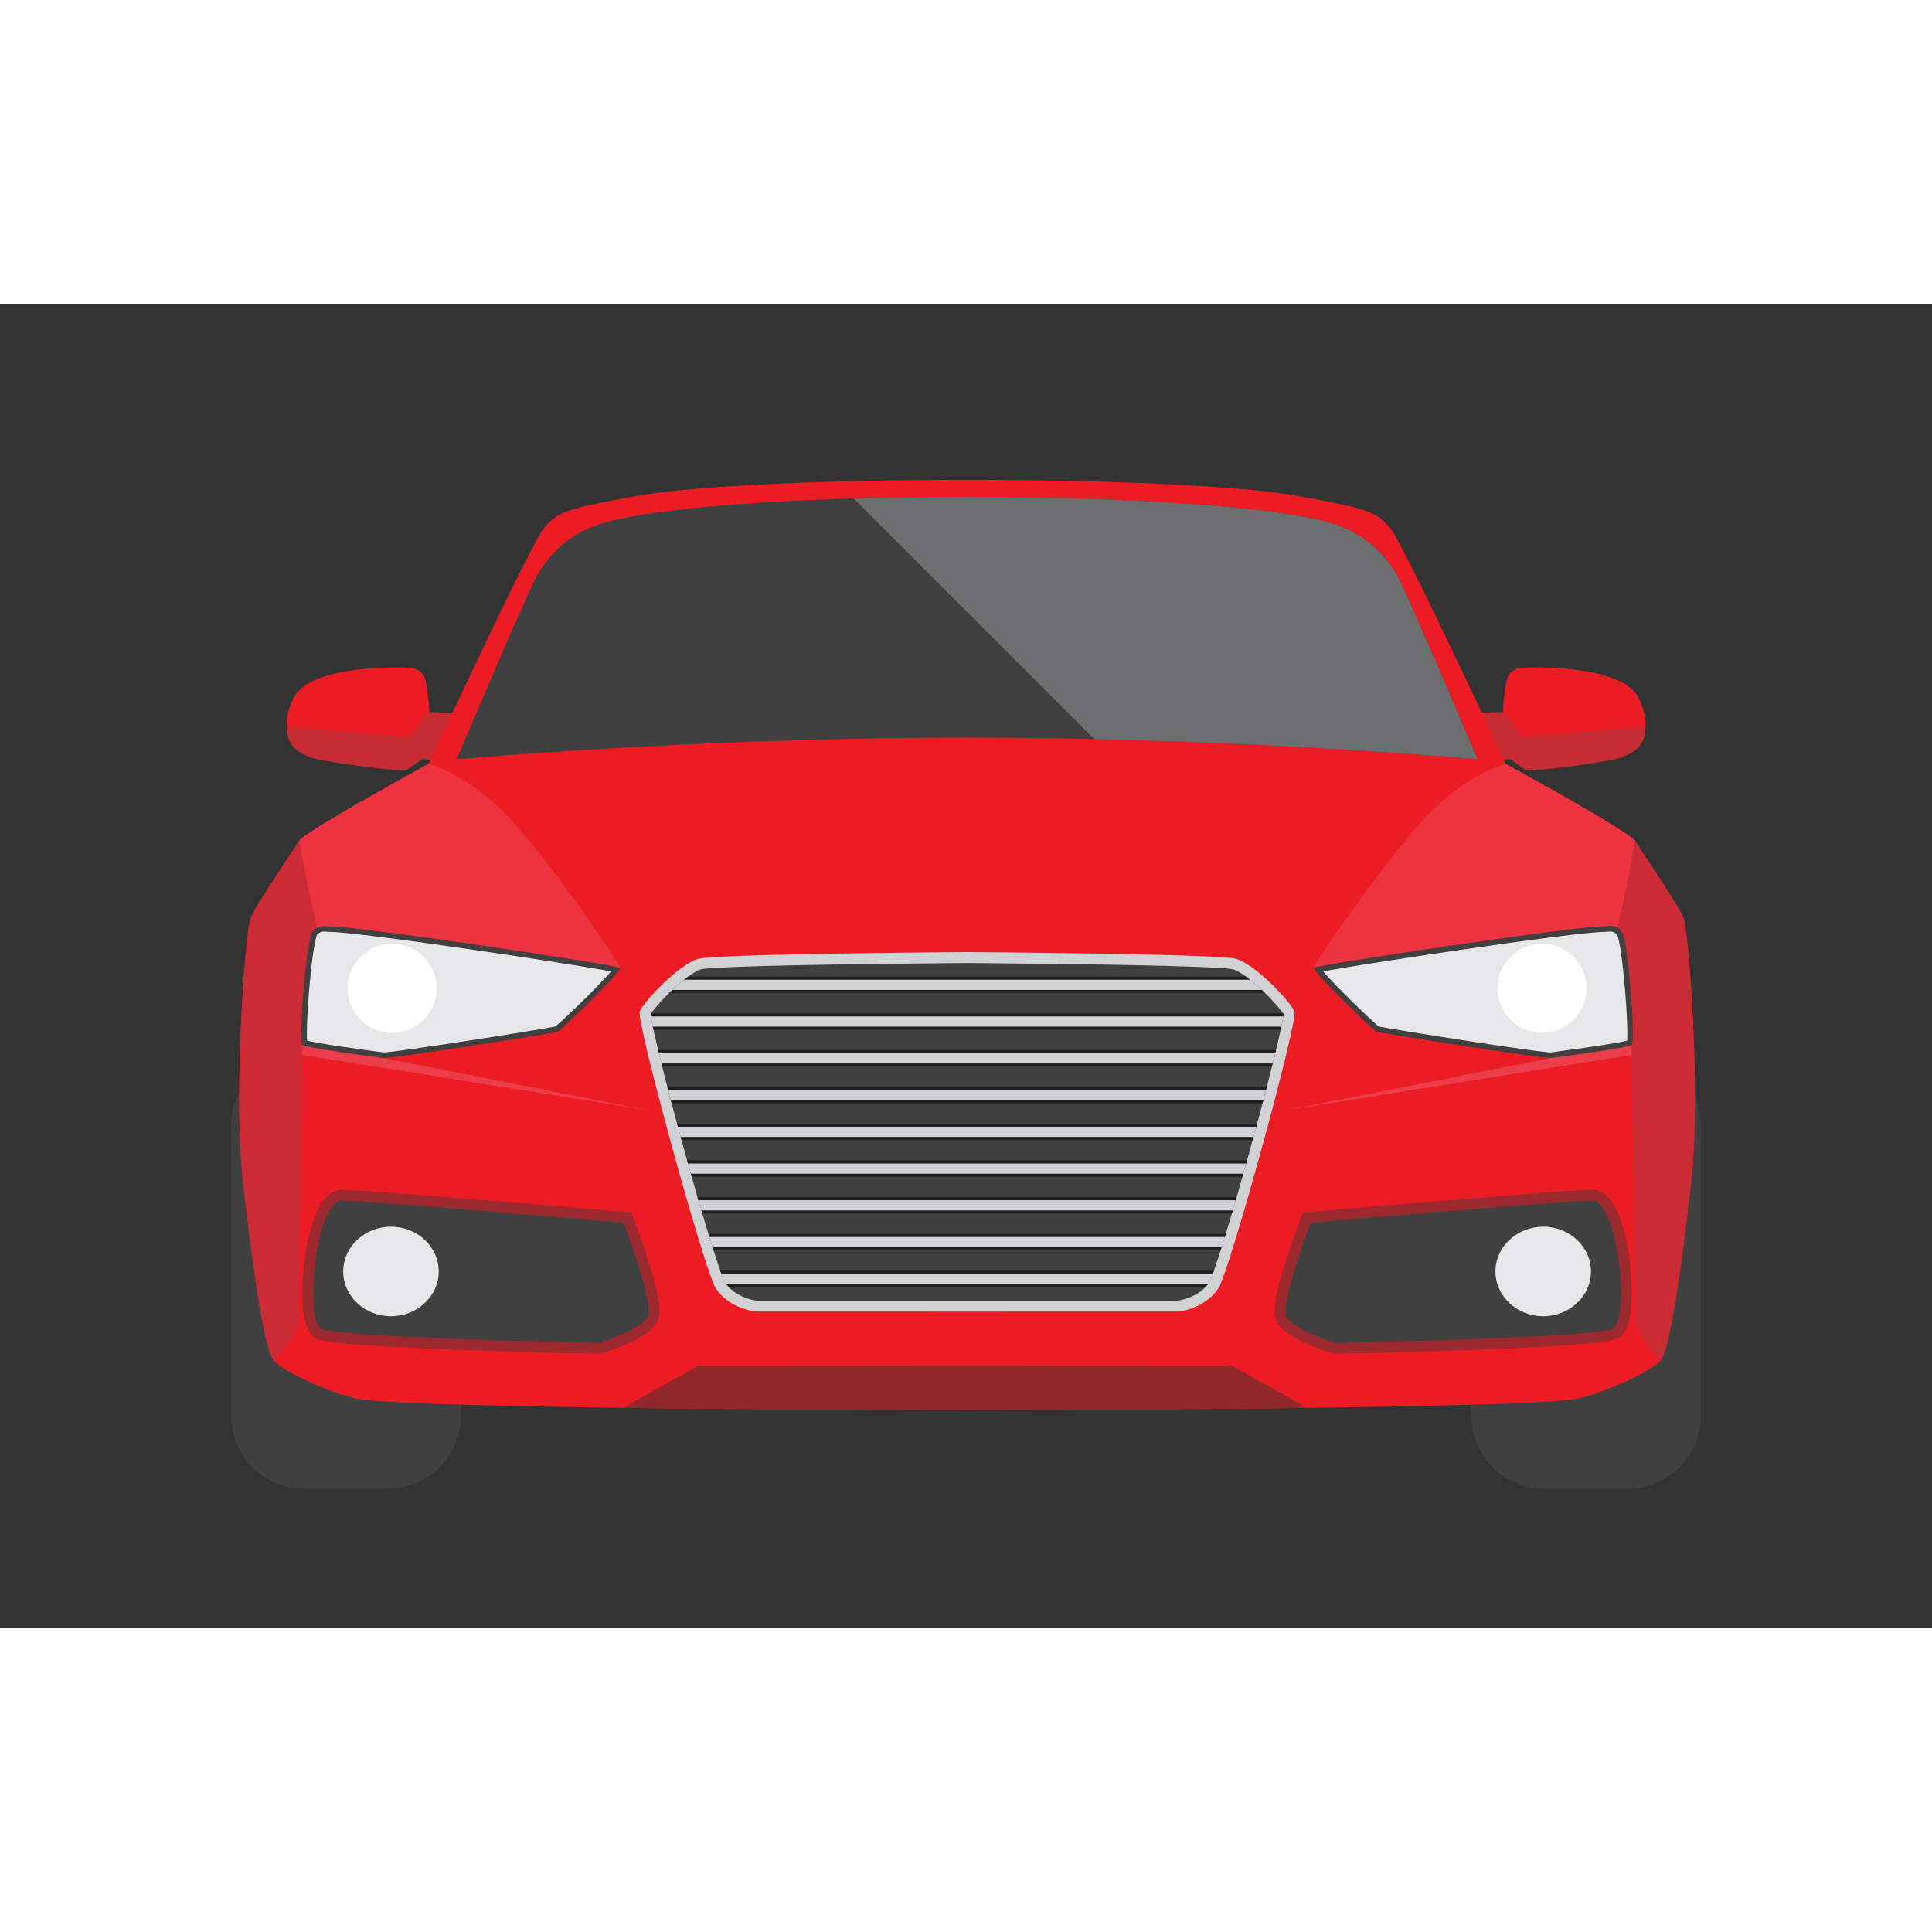 <?xml version="1.0" encoding="UTF-8" standalone="no"?><!DOCTYPE svg PUBLIC "-//W3C//DTD SVG 1.1//EN" "http://www.w3.org/Graphics/SVG/1.1/DTD/svg11.dtd"><svg width="500" height="500" viewBox="0 0 305 209" version="1.1" xmlns="http://www.w3.org/2000/svg" xmlns:xlink="http://www.w3.org/1999/xlink" xml:space="preserve" xmlns:serif="http://www.serif.com/" style="fill-rule:evenodd;clip-rule:evenodd;stroke-miterlimit:22.926;"><rect x="0" y="0" width="305" height="209" fill="#333333" stroke="none"/><rect id="Artboard1" x="0" y="0" width="304.945" height="208.037" style="fill:none;"/><g id="BACKGROUND"></g><g><g id="OBJECTS"><path d="M48.016,118.209l13.216,0c6.34,0 11.528,5.187 11.528,11.528l0,45.755c0,6.34 -5.188,11.527 -11.528,11.527l-13.216,0c-6.34,0 -11.528,-5.187 -11.528,-11.527l0,-45.755c0,-6.341 5.188,-11.528 11.528,-11.528" style="fill:#404041;"/><path d="M243.771,118.209l13.216,0c6.34,0 11.528,5.187 11.528,11.528l0,45.755c0,6.34 -5.188,11.527 -11.528,11.527l-13.216,0c-6.341,0 -11.528,-5.187 -11.528,-11.527l0,-45.755c0,-6.341 5.187,-11.528 11.528,-11.528" style="fill:#404041;"/><path d="M237.271,64.418c0,0 0.264,-5.09 0.976,-5.907c0.712,-0.818 1.45,-1.055 2.004,-1.082c4.403,-0.209 15.914,0.076 18.329,4.616c0.659,1.239 1.372,3.006 1.134,5.406c-0.237,2.4 -1.661,3.217 -3.455,4.035c-1.793,0.818 -14.478,2.347 -15.164,2.136c-0.685,-0.211 -2.663,-1.793 -2.663,-1.793l-3.587,0.237l-2.716,-7.542l5.142,-0.106Z" style="fill:#c52c34;"/><path d="M237.271,64.418c0,0 0.264,-5.09 0.976,-5.907c0.712,-0.818 1.45,-1.055 2.004,-1.082c4.403,-0.209 15.914,0.076 18.329,4.616c0.587,1.103 1.216,2.625 1.179,4.639l-19.3,1.699l-3.188,-3.965Z" style="fill:#ec1c24;"/><path d="M67.756,64.418c0,0 -0.263,-5.09 -0.976,-5.907c-0.712,-0.818 -1.45,-1.055 -2.004,-1.082c-4.402,-0.209 -15.914,0.076 -18.329,4.616c-0.659,1.239 -1.371,3.006 -1.134,5.406c0.237,2.4 1.661,3.217 3.455,4.035c1.793,0.818 14.478,2.347 15.164,2.136c0.685,-0.211 2.664,-1.793 2.664,-1.793l3.586,0.237l2.717,-7.542l-5.143,-0.106Z" style="fill:#c52c34;"/><path d="M67.756,64.418c0,0 -0.263,-5.09 -0.976,-5.907c-0.712,-0.818 -1.45,-1.055 -2.004,-1.082c-4.402,-0.209 -15.914,0.076 -18.329,4.616c-0.587,1.103 -1.216,2.625 -1.179,4.639l19.301,1.699l3.187,-3.965Z" style="fill:#ec1c24;"/><path d="M100.282,30.33c-11.077,2.005 -12.237,2.532 -14.347,4.958c-2.109,2.426 -18.276,37.291 -18.276,37.291c0,0 -19.49,10.654 -20.439,12.184c-0.949,1.529 -6.963,10.285 -7.701,12.289c-0.738,2.005 -2.743,27.322 -1.161,41.458c1.583,14.135 3.376,26.477 4.853,28.271c1.477,1.793 9.072,5.169 13.08,6.013c11.226,2.363 181.534,2.363 192.759,0c4.009,-0.844 11.604,-4.22 13.081,-6.013c1.477,-1.794 3.27,-14.136 4.852,-28.271c1.583,-14.136 -0.422,-39.453 -1.16,-41.458c-0.739,-2.004 -6.752,-10.76 -7.701,-12.289c-0.95,-1.53 -20.439,-12.184 -20.439,-12.184c0,0 -16.167,-34.865 -18.277,-37.291c-2.109,-2.426 -3.27,-2.953 -14.346,-4.958c-19.011,-3.44 -85.768,-3.44 -104.778,0" style="fill:#ec1c24;"/><path d="M98.476,174.253c32.014,0.414 75.628,0.416 107.785,0.008c-4.343,-2.569 -11.862,-6.681 -11.862,-6.681l-42.037,-0.053l-42.038,0.053c0,0 -7.504,4.103 -11.848,6.673" style="fill:#91272b;"/><path d="M49.284,83.184c-1.134,0.741 -1.895,1.306 -2.064,1.578c-0.95,1.53 -6.963,10.286 -7.701,12.29c-0.739,2.004 -2.743,27.322 -1.161,41.457c1.583,14.136 3.376,26.478 4.853,28.272c0,0 3.921,-4.048 3.921,-6.369c0,-2.321 0.613,-43.449 0.613,-43.449c0,0 8.353,-24.486 8.353,-25.541c0,-0.521 -3.341,-4.409 -6.814,-8.238" style="fill:#ca2b35;"/><path d="M256.058,83.184c1.133,0.741 1.895,1.306 2.064,1.578c0.95,1.53 6.963,10.286 7.701,12.29c0.739,2.004 2.743,27.322 1.161,41.457c-1.582,14.136 -3.376,26.478 -4.853,28.272c0,0 -3.921,-4.048 -3.921,-6.369c0,-2.321 -0.613,-43.449 -0.613,-43.449c0,0 -8.353,-24.486 -8.353,-25.541c0,-0.521 3.341,-4.409 6.814,-8.238" style="fill:#ca2b35;"/><path d="M152.671,106.016l0,-49.526l-80.583,15.377l-4.429,0.712c0,0 6.349,1.556 13.101,8.94c6.751,7.384 17.651,23.395 17.145,23.26c-0.505,-0.135 7.783,1.574 7.783,1.574l46.983,-0.337Z" style="fill:#ec1c24;"/><path d="M152.671,106.016l0,-49.526l80.583,15.377l4.429,0.712c0,0 -6.35,1.556 -13.101,8.94c-6.751,7.384 -17.651,23.395 -17.145,23.26c0.505,-0.135 -7.784,1.574 -7.784,1.574l-46.982,-0.337Z" style="fill:#ec1c24;"/><path d="M93.871,35.024c-5.525,2.034 -7.753,5.855 -8.861,7.384c-1.108,1.53 -12.923,29.458 -12.923,29.458c0,0 19.515,-1.74 44.305,-2.689c25.371,-0.972 47.187,-0.972 72.557,0c24.79,0.949 44.305,2.689 44.305,2.689c0,0 -11.815,-27.928 -12.923,-29.458c-1.107,-1.529 -3.354,-5.299 -8.861,-7.384c-15.823,-5.989 -100.656,-6.235 -117.599,0" style="fill:#404041;"/><path d="M53.83,114.577l-6.085,2.387l-0.024,1.571l54.423,8.701l-41.688,-8.215l-6.626,-4.444Z" style="fill:#eb3e4a;"/><path d="M251.511,114.577l6.085,2.387l0.024,1.571l-54.423,8.701l41.688,-8.215l6.626,-4.444Z" style="fill:#eb3e4a;"/><path d="M51.991,98.239c-0.95,-0.053 -1.635,-0.264 -2.637,0.791c-1.002,1.055 -2.269,17.458 -1.609,17.933c0.659,0.475 11.524,1.899 12.711,2.057c1.187,0.158 26.952,-3.903 27.586,-4.166c0.632,-0.264 10.39,-9.758 9.863,-10.075c-0.821,-0.492 -41.793,-6.68 -45.914,-6.54" style="fill:#404041;"/><path d="M50.03,99.594c-0.102,0.204 -0.203,0.677 -0.248,0.882c-0.142,0.654 -0.248,1.323 -0.344,1.985c-0.265,1.832 -0.453,3.688 -0.611,5.532c-0.16,1.862 -0.291,3.738 -0.356,5.607c-0.023,0.674 -0.04,1.353 -0.025,2.027c0.003,0.158 0.005,0.433 0.026,0.664c0.132,0.033 0.269,0.06 0.37,0.082c0.473,0.103 0.952,0.19 1.43,0.273c1.318,0.231 2.645,0.432 3.969,0.626c2.101,0.309 4.205,0.594 6.309,0.874c0.135,0.004 0.307,-0.017 0.44,-0.029c0.335,-0.03 0.669,-0.069 1.003,-0.109c1.054,-0.126 2.108,-0.271 3.16,-0.419c2.996,-0.42 5.988,-0.872 8.978,-1.333c3.029,-0.466 6.058,-0.943 9.082,-1.44c1.049,-0.172 2.099,-0.346 3.146,-0.529c0.326,-0.058 0.651,-0.115 0.976,-0.177c0.11,-0.021 0.234,-0.042 0.348,-0.069c0.17,-0.123 0.368,-0.309 0.514,-0.438c0.398,-0.353 0.789,-0.715 1.176,-1.079c1.083,-1.014 2.148,-2.05 3.2,-3.096c1.024,-1.018 2.044,-2.049 3.027,-3.106c0.295,-0.318 0.589,-0.639 0.873,-0.967c-0.412,-0.078 -0.825,-0.151 -1.237,-0.224c-1.75,-0.306 -3.506,-0.59 -5.262,-0.87c-5.074,-0.81 -10.158,-1.574 -15.244,-2.314c-4.856,-0.706 -9.72,-1.394 -14.589,-2.012c-1.763,-0.223 -3.531,-0.441 -5.3,-0.62c-0.595,-0.061 -1.192,-0.118 -1.789,-0.16c-0.334,-0.023 -0.696,-0.05 -1.031,-0.038l-0.039,0.001l-0.039,-0.003c-0.907,-0.05 -1.238,-0.213 -1.913,0.479" style="fill:#e6e7e8;"/><path d="M61.907,115.064c3.878,0 7.042,-3.163 7.042,-7.041c0,-3.879 -3.164,-7.042 -7.042,-7.042c-3.878,0 -7.041,3.163 -7.041,7.042c0,3.878 3.163,7.041 7.041,7.041" style="fill:#fff;"/><path d="M152.671,102.3c-0.004,0 -39.392,0.264 -42.398,1.055c-3.007,0.791 -8.703,6.804 -9.283,8.334c-0.58,1.529 10.232,41.035 12.025,43.725c1.794,2.69 5.222,3.639 6.646,3.639l33.01,0.001l33.01,-0.001c1.424,0 4.852,-0.949 6.646,-3.639c1.793,-2.69 12.605,-42.196 12.025,-43.725c-0.58,-1.53 -6.276,-7.543 -9.283,-8.334c-3.006,-0.791 -42.394,-1.055 -42.398,-1.055" style="fill:#d0d2d3;"/><path d="M152.671,104.023c-7.09,0.081 -14.176,0.131 -21.266,0.25c-4.537,0.077 -9.078,0.164 -13.613,0.319c-1.612,0.055 -3.226,0.116 -4.835,0.216c-0.61,0.038 -1.666,0.068 -2.246,0.213c-1.247,0.329 -3.279,2.067 -4.228,2.935c-0.925,0.846 -1.822,1.755 -2.644,2.702c-0.275,0.318 -0.856,0.989 -1.134,1.45c0.019,0.177 0.054,0.369 0.079,0.519c0.091,0.547 0.201,1.093 0.315,1.635c0.355,1.685 0.759,3.366 1.171,5.038c1.157,4.704 2.41,9.393 3.697,14.064c1.283,4.659 2.605,9.317 4.022,13.938c0.505,1.644 1.02,3.294 1.584,4.919c0.202,0.582 0.567,1.734 0.876,2.239c0.662,0.993 1.666,1.726 2.742,2.216c0.669,0.305 1.724,0.656 2.47,0.656l66.02,0c0.746,0 1.801,-0.351 2.471,-0.656c1.076,-0.49 2.08,-1.223 2.736,-2.208c0.315,-0.513 0.679,-1.665 0.881,-2.247c0.564,-1.625 1.08,-3.275 1.584,-4.919c1.418,-4.621 2.739,-9.279 4.023,-13.938c1.286,-4.671 2.539,-9.36 3.697,-14.064c0.411,-1.672 0.815,-3.353 1.17,-5.038c0.115,-0.542 0.225,-1.088 0.315,-1.635c0.025,-0.15 0.06,-0.342 0.08,-0.519c-0.279,-0.461 -0.859,-1.132 -1.135,-1.45c-0.821,-0.947 -1.718,-1.856 -2.643,-2.702c-0.949,-0.868 -2.981,-2.606 -4.227,-2.934c-0.581,-0.146 -1.637,-0.176 -2.247,-0.214c-1.609,-0.1 -3.224,-0.161 -4.835,-0.216c-4.535,-0.155 -9.076,-0.242 -13.614,-0.319c-7.09,-0.119 -14.176,-0.167 -21.266,-0.25" style="fill:#404041;"/><g><clipPath id="_clip1"><path d="M131.404,104.273c-4.537,0.077 -9.078,0.164 -13.613,0.319c-1.611,0.055 -3.226,0.116 -4.835,0.216c-0.61,0.038 -1.665,0.068 -2.245,0.212c-1.248,0.329 -3.28,2.068 -4.229,2.936c-0.925,0.845 -1.821,1.754 -2.643,2.702c-0.276,0.318 -0.856,0.988 -1.135,1.449c0.02,0.177 0.055,0.37 0.08,0.52c0.09,0.546 0.201,1.093 0.315,1.634c0.355,1.686 0.759,3.366 1.171,5.039c1.157,4.704 2.409,9.393 3.696,14.063c1.284,4.659 2.606,9.318 4.022,13.938c0.505,1.645 1.021,3.294 1.584,4.92c0.203,0.582 0.567,1.733 0.876,2.238c0.662,0.993 1.666,1.726 2.742,2.217c0.67,0.304 1.725,0.656 2.471,0.656l66.019,0c0.747,0 1.802,-0.352 2.472,-0.656c1.076,-0.491 2.08,-1.224 2.736,-2.208c0.314,-0.514 0.678,-1.665 0.881,-2.247c0.564,-1.626 1.08,-3.275 1.584,-4.92c1.417,-4.62 2.738,-9.279 4.022,-13.938c1.287,-4.67 2.54,-9.359 3.697,-14.063c0.411,-1.673 0.815,-3.353 1.171,-5.039c0.114,-0.541 0.225,-1.088 0.315,-1.634c0.025,-0.15 0.06,-0.343 0.079,-0.52c-0.278,-0.461 -0.858,-1.131 -1.135,-1.449c-0.821,-0.948 -1.718,-1.857 -2.642,-2.702c-0.95,-0.868 -2.982,-2.607 -4.228,-2.935c-0.581,-0.145 -1.637,-0.175 -2.247,-0.213c-1.608,-0.1 -3.224,-0.161 -4.834,-0.216c-4.536,-0.155 -9.077,-0.242 -13.614,-0.319c-7.09,-0.119 -14.177,-0.167 -21.267,-0.251c-7.089,0.082 -14.175,0.132 -21.266,0.251Z" clip-rule="nonzero"/></clipPath><g clip-path="url(#_clip1)"><rect x="91.54" y="106.414" width="122.262" height="2.11" style="fill:#d0d2d3;stroke:#231f20;stroke-width:0.5px;"/><rect x="91.54" y="112.216" width="122.262" height="2.11" style="fill:#d0d2d3;stroke:#231f20;stroke-width:0.5px;"/><rect x="91.54" y="118.018" width="122.262" height="2.11" style="fill:#d0d2d3;stroke:#231f20;stroke-width:0.5px;"/><rect x="91.54" y="123.82" width="122.262" height="2.11" style="fill:#d0d2d3;stroke:#231f20;stroke-width:0.5px;"/><rect x="91.54" y="129.622" width="122.262" height="2.11" style="fill:#d0d2d3;stroke:#231f20;stroke-width:0.5px;"/><rect x="91.54" y="135.424" width="122.262" height="2.11" style="fill:#d0d2d3;stroke:#231f20;stroke-width:0.5px;"/><rect x="91.54" y="141.226" width="122.262" height="2.11" style="fill:#d0d2d3;stroke:#231f20;stroke-width:0.5px;"/><rect x="91.54" y="147.028" width="122.262" height="2.11" style="fill:#d0d2d3;stroke:#231f20;stroke-width:0.5px;"/><rect x="91.54" y="152.829" width="122.262" height="2.11" style="fill:#d0d2d3;stroke:#231f20;stroke-width:0.5px;"/></g></g><path d="M100.053,144.421c0.913,2.419 1.765,4.905 2.522,7.376c0.595,1.938 2.063,6.584 1.334,8.499c-0.642,1.684 -2.789,2.859 -4.336,3.593c-1.439,0.682 -3.045,1.298 -4.574,1.762l-0.26,0.079l-0.272,-0.006c-7.34,-0.147 -14.687,-0.357 -22.023,-0.633c-4.868,-0.182 -9.753,-0.385 -14.612,-0.724c-1.702,-0.118 -3.424,-0.248 -5.117,-0.463c-0.923,-0.117 -2.455,-0.288 -3.187,-0.891c-2.177,-1.792 -1.867,-7.426 -1.666,-9.963c0.159,-2.007 0.441,-4.121 0.936,-6.074c0.599,-2.367 1.759,-6.331 4.473,-7.085c0.597,-0.166 2.078,-0.026 2.714,0.012c1.709,0.101 3.418,0.226 5.125,0.353c5.042,0.373 10.083,0.781 15.122,1.192c7.456,0.609 14.911,1.232 22.364,1.87l1.076,0.093l0.381,1.01Z" style="fill:#9c292d;"/><path d="M205.289,144.421c-0.913,2.419 -1.765,4.905 -2.523,7.376c-0.594,1.938 -2.062,6.584 -1.333,8.499c0.642,1.684 2.788,2.859 4.336,3.593c1.439,0.682 3.045,1.298 4.574,1.762l0.26,0.079l0.272,-0.006c7.34,-0.147 14.687,-0.357 22.023,-0.633c4.868,-0.182 9.753,-0.385 14.612,-0.724c1.702,-0.118 3.424,-0.248 5.117,-0.463c0.923,-0.117 2.455,-0.288 3.187,-0.891c2.177,-1.792 1.867,-7.426 1.666,-9.963c-0.159,-2.007 -0.442,-4.121 -0.936,-6.074c-0.599,-2.367 -1.759,-6.331 -4.473,-7.085c-0.597,-0.166 -2.078,-0.026 -2.714,0.012c-1.709,0.101 -3.418,0.226 -5.125,0.353c-5.042,0.373 -10.083,0.781 -15.122,1.192c-7.456,0.609 -14.911,1.232 -22.364,1.87l-1.076,0.093l-0.381,1.01Z" style="fill:#9c292d;"/><path d="M98.45,145.026c0,0 4.702,12.445 3.858,14.66c-0.844,2.216 -7.806,4.326 -7.806,4.326c0,0 -42.091,-0.844 -43.884,-2.321c-1.793,-1.477 -1.266,-9.916 -0.159,-14.294c1.108,-4.378 2.321,-5.591 3.271,-5.855c0.949,-0.264 44.72,3.484 44.72,3.484" style="fill:#404041;"/><path d="M206.892,145.026c0,0 -4.702,12.445 -3.858,14.66c0.844,2.216 7.807,4.326 7.807,4.326c0,0 42.09,-0.844 43.883,-2.321c1.793,-1.477 1.266,-9.916 0.159,-14.294c-1.108,-4.378 -2.321,-5.591 -3.27,-5.855c-0.95,-0.264 -44.721,3.484 -44.721,3.484" style="fill:#404041;"/><path d="M61.72,159.791c4.154,0 7.542,-3.175 7.542,-7.068c0,-3.893 -3.388,-7.068 -7.542,-7.068c-4.154,0 -7.543,3.175 -7.543,7.068c0,3.893 3.389,7.068 7.543,7.068" style="fill:#e6e7e8;"/><path d="M243.623,159.791c4.154,0 7.542,-3.175 7.542,-7.068c0,-3.893 -3.388,-7.068 -7.542,-7.068c-4.154,0 -7.543,3.175 -7.543,7.068c0,3.893 3.389,7.068 7.543,7.068" style="fill:#e6e7e8;"/><path d="M67.659,72.579c0,0 -19.49,10.654 -20.439,12.184c0,0 0.916,4.918 1.654,8.558c0.386,1.903 0.816,3.791 1.137,5.159c0.679,-0.415 1.252,-0.281 1.98,-0.241c4.103,-0.139 44.723,5.992 45.9,6.533c0.007,0.001 0.016,0.002 0.028,0.004c0.206,-0.281 -10.497,-15.97 -17.159,-23.257c-6.752,-7.384 -13.101,-8.94 -13.101,-8.94" style="fill:#ed333f;"/><path d="M237.683,72.579c0,0 19.49,10.654 20.439,12.184c0,0 -0.916,4.918 -1.654,8.558c-0.386,1.903 -0.816,3.791 -1.138,5.159c-0.679,-0.415 -1.251,-0.281 -1.979,-0.241c-4.103,-0.139 -44.722,5.992 -45.901,6.533c-0.006,0.001 -0.015,0.002 -0.027,0.004c-0.206,-0.281 10.497,-15.97 17.159,-23.257c6.751,-7.384 13.101,-8.94 13.101,-8.94" style="fill:#ed333f;"/><path d="M253.35,98.239c0.949,-0.053 1.635,-0.264 2.637,0.791c1.002,1.055 2.269,17.458 1.609,17.933c-0.659,0.475 -11.525,1.899 -12.711,2.057c-1.187,0.158 -26.953,-3.903 -27.586,-4.166c-0.632,-0.264 -10.39,-9.758 -9.863,-10.075c0.821,-0.492 41.793,-6.68 45.914,-6.54" style="fill:#404041;"/><path d="M255.312,99.594c0.102,0.204 0.203,0.677 0.248,0.882c0.142,0.654 0.248,1.323 0.344,1.985c0.265,1.832 0.452,3.688 0.611,5.532c0.16,1.862 0.29,3.738 0.355,5.607c0.023,0.674 0.04,1.353 0.026,2.027c-0.004,0.158 -0.006,0.433 -0.026,0.664c-0.132,0.033 -0.27,0.06 -0.37,0.082c-0.473,0.103 -0.953,0.19 -1.43,0.273c-1.319,0.231 -2.645,0.432 -3.969,0.626c-2.101,0.309 -4.205,0.594 -6.31,0.874c-0.135,0.004 -0.307,-0.017 -0.439,-0.029c-0.335,-0.03 -0.67,-0.069 -1.003,-0.109c-1.055,-0.126 -2.108,-0.271 -3.16,-0.419c-2.996,-0.42 -5.989,-0.872 -8.978,-1.333c-3.029,-0.466 -6.058,-0.943 -9.082,-1.44c-1.049,-0.172 -2.099,-0.346 -3.147,-0.529c-0.325,-0.058 -0.651,-0.115 -0.975,-0.177c-0.11,-0.021 -0.234,-0.042 -0.348,-0.069c-0.17,-0.123 -0.368,-0.309 -0.514,-0.438c-0.398,-0.353 -0.789,-0.715 -1.177,-1.079c-1.082,-1.014 -2.147,-2.05 -3.199,-3.096c-1.024,-1.018 -2.044,-2.049 -3.027,-3.106c-0.295,-0.318 -0.59,-0.639 -0.873,-0.967c0.411,-0.078 0.824,-0.151 1.237,-0.224c1.75,-0.306 3.506,-0.59 5.262,-0.87c5.074,-0.81 10.158,-1.574 15.243,-2.314c4.857,-0.706 9.721,-1.394 14.589,-2.012c1.764,-0.223 3.531,-0.441 5.3,-0.62c0.595,-0.061 1.193,-0.118 1.79,-0.16c0.334,-0.023 0.696,-0.05 1.031,-0.038l0.039,0.001l0.039,-0.003c0.907,-0.05 1.237,-0.213 1.913,0.479" style="fill:#e6e7e8;"/><path d="M243.436,115.064c3.878,0 7.041,-3.163 7.041,-7.041c0,-3.879 -3.163,-7.042 -7.041,-7.042c-3.878,0 -7.042,3.163 -7.042,7.042c0,3.878 3.164,7.041 7.042,7.041" style="fill:#fff;"/><path d="M211.47,35.024c-9.844,-3.726 -46.401,-5.229 -76.701,-4.332l27.659,27.66l10.327,10.327c5.278,0.119 10.651,0.285 16.194,0.498c24.79,0.949 44.305,2.689 44.305,2.689c0,0 -11.815,-27.928 -12.923,-29.458c-1.107,-1.529 -3.354,-5.299 -8.861,-7.384" style="fill:#6d6e70;"/></g></g></svg>